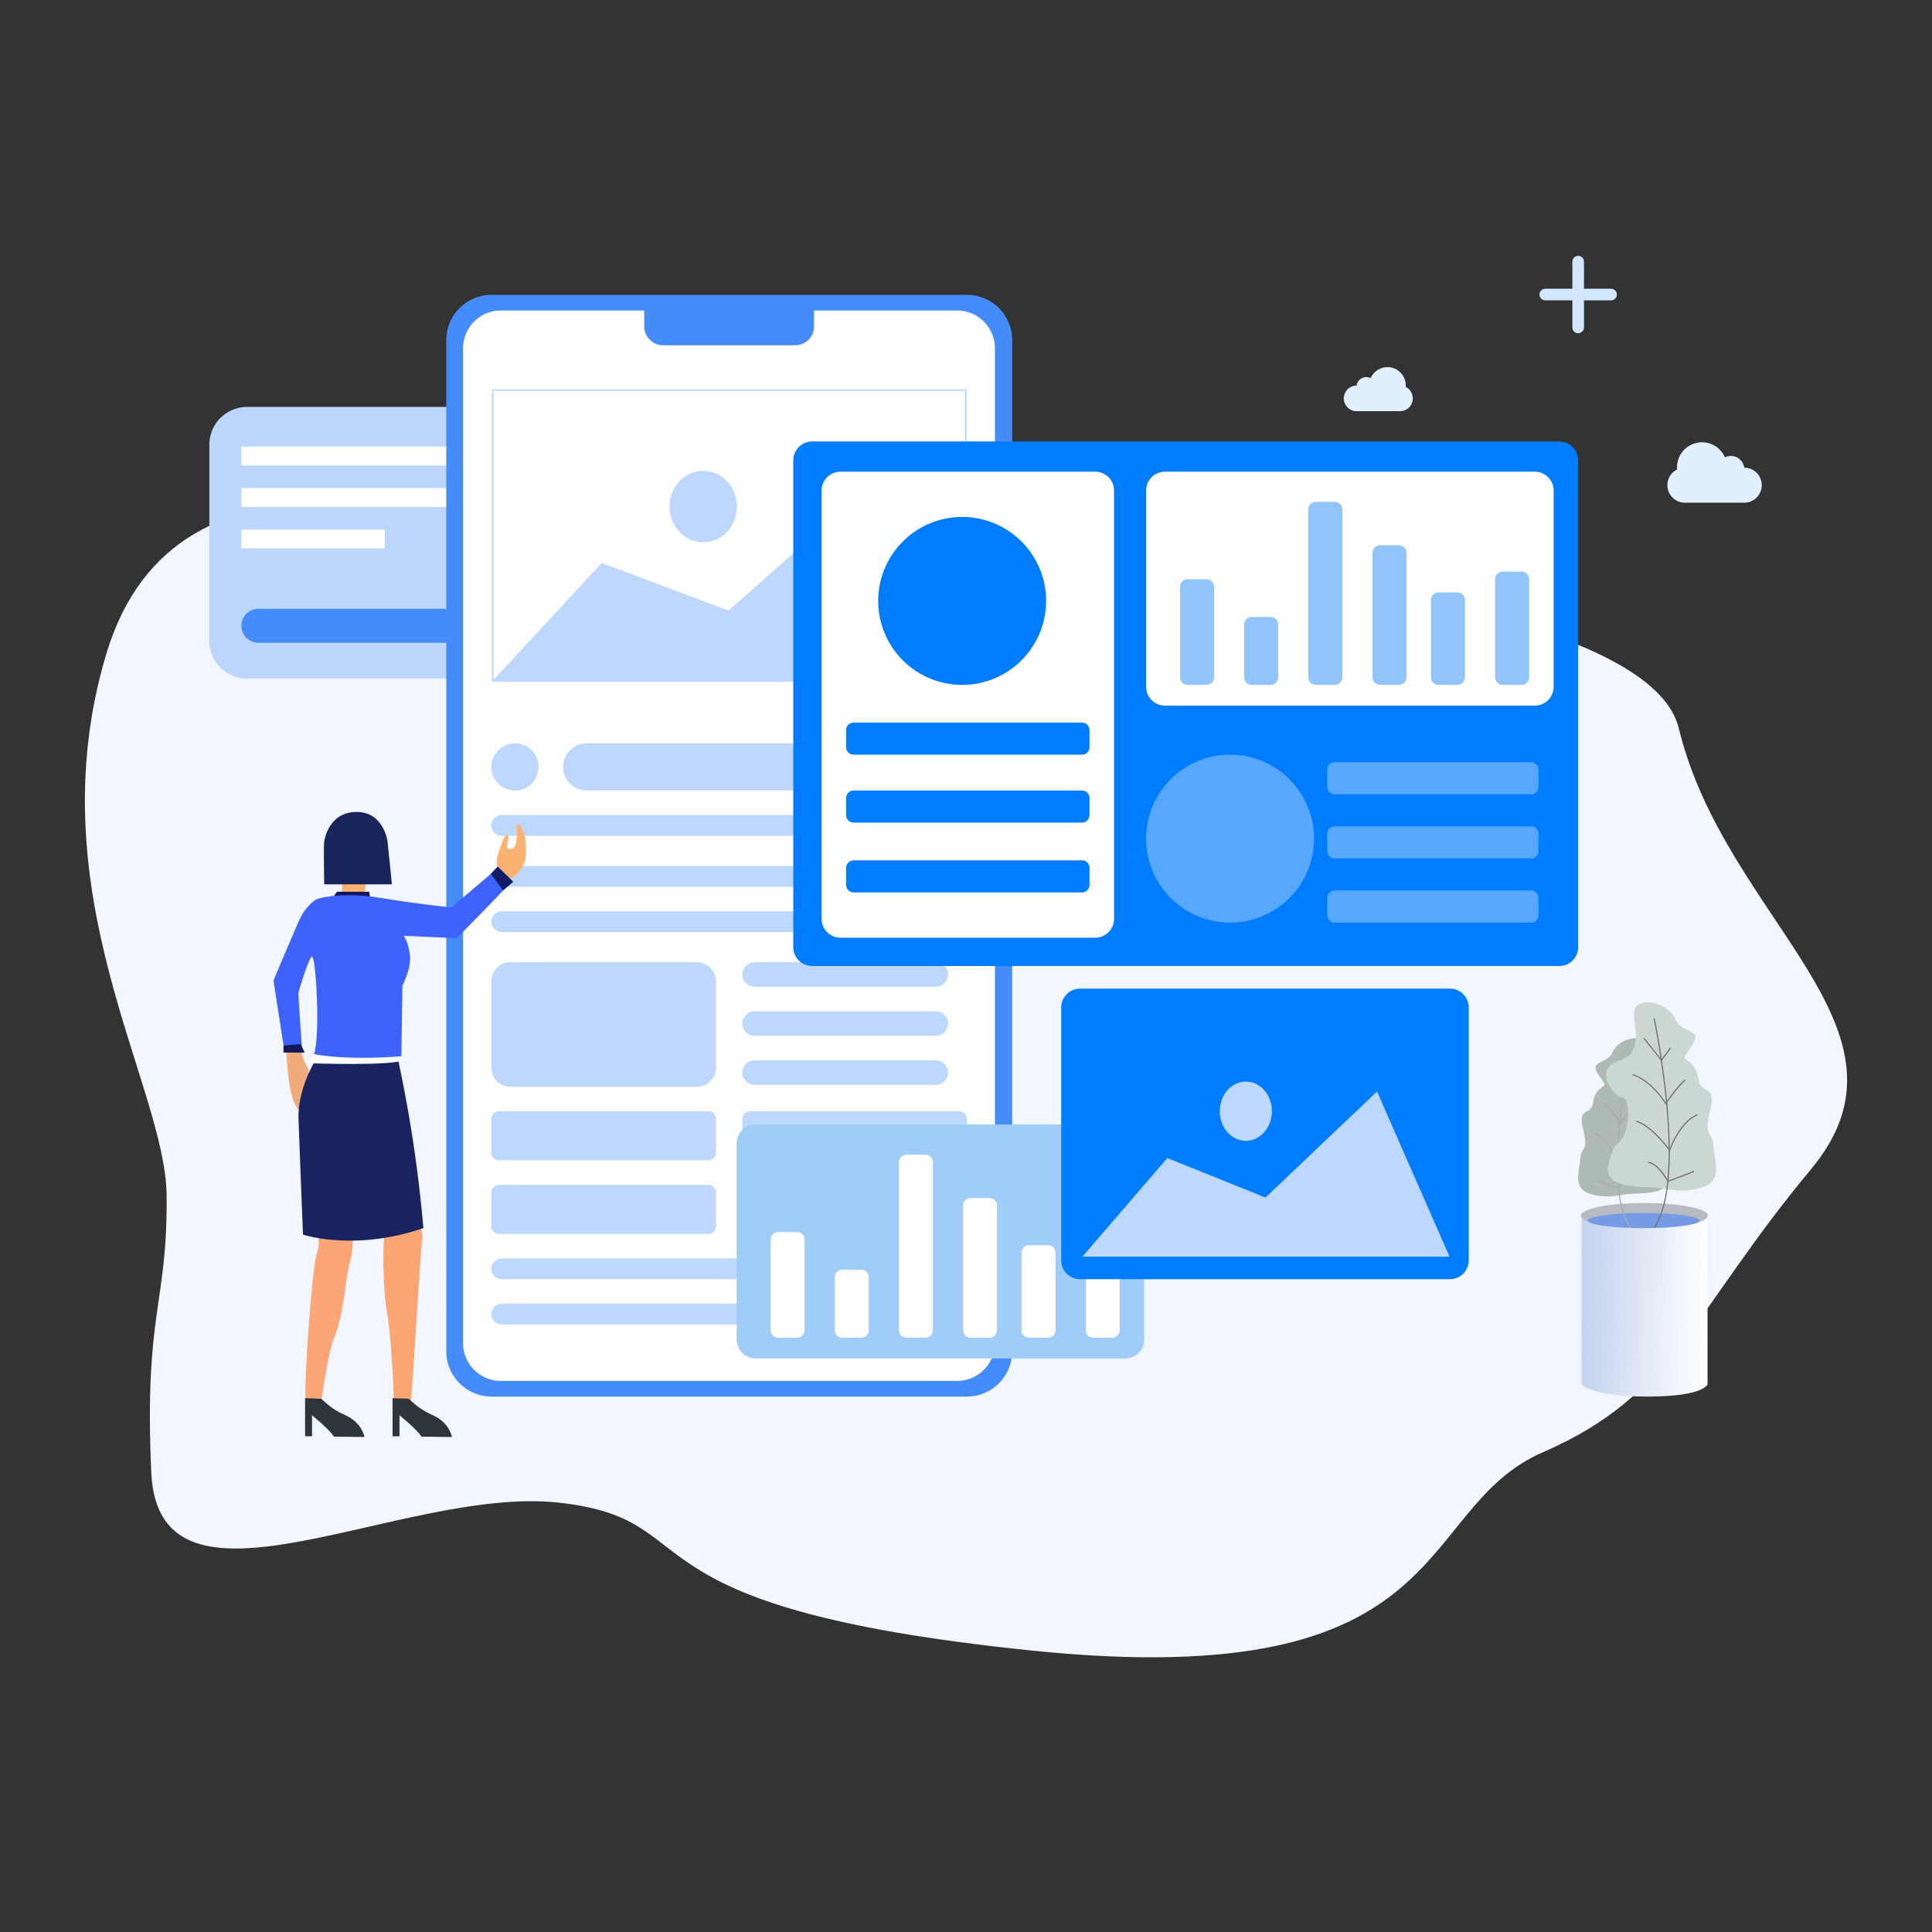 <svg viewBox="0 0 1024 1024" height="1024" width="1024" xmlns:xlink="http://www.w3.org/1999/xlink" xmlns="http://www.w3.org/2000/svg">
  <rect x="0" y="0" width="1024" height="1024" fill="#333333" stroke="none"/>
  <defs>
    <clipPath id="clip-path">
      <rect style="isolation: isolate" fill="#fff" height="1024" width="1024" id="阅读资料"></rect>
    </clipPath>
    <linearGradient gradientUnits="objectBoundingBox" y2="0.457" x2="1" y1="0.418" id="linear-gradient">
      <stop stop-color="#c3d2ef" offset="0"></stop>
      <stop stop-color="#fff" offset="1"></stop>
    </linearGradient>
    <clipPath id="clip-阅读资料-2">
      <rect height="1024" width="1024"></rect>
    </clipPath>
  </defs>
  <g clip-path="url(#clip-阅读资料-2)" id="阅读资料-2">
    <!-- <rect fill="#fff" height="1024" width="1024"></rect> -->
    <g style="isolation: isolate" clip-path="url(#clip-path)" id="阅读资料-3">
      <!-- <rect style="isolation: isolate" fill="#fff" height="1024" width="1024" id="阅读资料-4"></rect> -->
      <path style="isolation: isolate" fill="#f2f6fe" transform="translate(45 266.438)" d="M11.3,80.291C49.133-45.948,201.64,14.434,241.366,14.434S820.235,18,844.827,119.68s132.42,158.76,69.993,233.681S842.935,472.879,772.941,503.2,729.43,631.64,502.424,608.45s-168.362-69.57-251.6-78.489S38.951,599.531,35.168,513.906s8.72-88.516,8.145-146.829S-26.537,206.532,11.3,80.291Z" id="路径_1166"></path>
      <path style="isolation: isolate" fill="#d1e6ff" transform="translate(815.964 135.615)" d="M17.425,37.925V23.576H3.075a3.075,3.075,0,0,1,0-6.151h14.35V3.075a3.075,3.075,0,1,1,6.15,0v14.35h14.35a3.075,3.075,0,0,1,0,6.151H23.575v14.35a3.075,3.075,0,1,1-6.15,0Z" id="联合_163"></path>
      <path style="isolation: isolate" fill="#e2efff" transform="translate(883.746 234.439)" d="M9.291,32A9.292,9.292,0,0,1,5.137,14.4Q5.1,13.914,5.1,13.42A13.244,13.244,0,0,1,30.5,7.978a7.048,7.048,0,0,1,3.177-.752,7.171,7.171,0,0,1,7.07,6.194A9.29,9.29,0,0,1,40.709,32Z" id="联合_164"></path>
      <path style="isolation: isolate" fill="#e2efff" transform="translate(712.255 194.588)" d="M6.779,23.35A6.779,6.779,0,0,1,6.766,9.792a5.239,5.239,0,0,1,5.168-4.52,5.158,5.158,0,0,1,2.322.549A9.683,9.683,0,0,1,32.819,9.792q0,.358-.025.711A6.78,6.78,0,0,1,29.768,23.35Z" id="联合_165"></path>
      <path style="isolation: isolate" fill="#fff" transform="translate(802 373)" d="M0,10.5A10.5,10.5,0,1,1,10.5,21,10.5,10.5,0,0,1,0,10.5Z" id="椭圆_379"></path>
      <g style="isolation: isolate" transform="translate(110.956 215.679)" id="组_6513">
        <path style="isolation: isolate" fill="#bcd5fb" d="M248.006,176.442,227.718,144H20A20,20,0,0,1,0,124V20A20,20,0,0,1,20,0H297a20,20,0,0,1,20,20V124a20,20,0,0,1-20,20H273.522l-18.661,32.321a4,4,0,0,1-6.855.122Z" id="联合_170"></path>
        <g style="isolation: isolate" transform="translate(17 21)" id="组_6495">
          <path style="isolation: isolate" fill="#fff" d="M0,0H144V10H0Z" id="矩形_1472"></path>
          <path style="isolation: isolate" fill="#fff" transform="translate(0 22)" d="M0,0H144V10H0Z" id="矩形_1473"></path>
          <path style="isolation: isolate" fill="#fff" transform="translate(0 44)" d="M0,0H76V10H0Z" id="矩形_1474"></path>
          <path style="isolation: isolate" fill="#458cfb" transform="translate(0 86)" d="M107,0a9,9,0,0,1,0,18H9A9,9,0,1,1,9,0Z" id="矩形_1475"></path>
        </g>
        <g style="isolation: isolate" transform="translate(191 21)" id="组_6501">
          <path style="isolation: isolate" fill="#458cfb" transform="translate(0 0)" d="M52,104A52.014,52.014,0,0,1,31.759,4.086,52.014,52.014,0,0,1,72.241,99.914,51.675,51.675,0,0,1,52,104Zm0-85A33,33,0,1,0,85,52,33.038,33.038,0,0,0,52,19Z" id="减去_40"></path>
          <path style="isolation: isolate" fill="#fbb245" transform="translate(52)" d="M0,104H0V85a32.777,32.777,0,0,0,23.323-9.677A32.777,32.777,0,0,0,33,52,33.037,33.037,0,0,0,0,19V0A51.686,51.686,0,0,1,20.241,4.086,51.844,51.844,0,0,1,36.77,15.231,51.814,51.814,0,0,1,47.914,31.759a52.177,52.177,0,0,1,0,40.482A51.814,51.814,0,0,1,36.77,88.77,51.844,51.844,0,0,1,20.241,99.914,51.688,51.688,0,0,1,0,104Z" id="减去_42"></path>
          <path style="isolation: isolate" fill="#c62bcb" transform="translate(52 60)" d="M0,44H0V25a32.775,32.775,0,0,0,23.324-9.677A32.941,32.941,0,0,0,32.025,0H51.392a51.61,51.61,0,0,1-3.478,12.241A51.8,51.8,0,0,1,36.77,28.769,51.837,51.837,0,0,1,20.241,39.914,51.676,51.676,0,0,1,0,44Z" id="减去_45"></path>
        </g>
      </g>
      <g style="isolation: isolate" transform="translate(836.462 531.266)" id="组_6514">
        <path style="isolation: isolate" fill="url(#linear-gradient)" transform="translate(1.778 112.671)" d="M66.786,0V89.723s-1.628,6.558-32,6.558S0,89.723,0,89.723V0Z" id="路径_1167"></path>
        <path style="isolation: isolate" fill="#b7bbc2" transform="translate(1.45 106.348)" d="M0,6.65C0,2.977,15.085,0,33.693,0S67.385,2.977,67.385,6.65,52.3,13.3,33.693,13.3,0,10.323,0,6.65Z" id="椭圆_359"></path>
        <path style="isolation: isolate" fill="#769be5" transform="translate(4.997 111.668)" d="M0,3.99C0,1.786,13.3,0,29.7,0s29.7,1.786,29.7,3.99-13.3,3.99-29.7,3.99S0,6.193,0,3.99Z" id="椭圆_360"></path>
        <g style="isolation: isolate" transform="translate(0 18.978)" id="组_6466">
          <path style="isolation: isolate" fill="#adbbb4" d="M47.977,72.715c-2.192-10.434-3.779-8.57-6.3-12.1s-4.032-17.393,0-18.148,9.58-9.074,6.3-13.36S37.894,26.587,36.13,19.026,39.406,2.893,33.861.625,20,2.641,18.233,7.431,9.159,12.471,9.159,15.5s5.292,8.066,4.789,9.327S8.907,26.839,7.9,34.151-.419,35.915,2.605,48.265s-.759,8.067-1.514,15.88-3.781,15.628,5.294,18.4,14.619.5,20.921,0S50.167,83.151,47.977,72.715Z" id="路径_1168"></path>
          <path style="isolation: isolate" stroke-width="0.6" stroke="#ababab" fill="none" transform="translate(20.842 7.174)" d="M6.721,0s-15.122,71.842,0,93.266" id="路径_1169"></path>
          <path style="isolation: isolate" stroke-width="0.6" stroke="#ababab" fill="none" transform="translate(20.203 15.924)" d="M11.932,0l-7.8,9.867L0,4.359" id="路径_1170"></path>
          <path style="isolation: isolate" stroke-width="0.6" stroke="#ababab" fill="none" transform="translate(13.778 32.214)" d="M23.407,0C14.689,2.754,8.59,12.964,8.59,12.964S4.133,6.083,0,2.408" id="路径_1171"></path>
          <path style="isolation: isolate" stroke-width="0.6" stroke="#ababab" fill="none" transform="translate(8.271 50.114)" d="M27.227,2.875C20.078,5.051,12.41,15.837,12.41,15.837S8.03,3.212,0,0" id="路径_1172"></path>
          <path style="isolation: isolate" stroke-width="0.6" stroke="#ababab" fill="none" transform="translate(9.764 71.339)" d="M20.423,0C15.949.46,11.61,8.463,11.61,8.463L0,4.017" id="路径_1173"></path>
        </g>
        <g style="isolation: isolate" transform="translate(14.818)" id="组_6467">
          <path style="isolation: isolate" fill="#cbd7d1" d="M1.181,86.456c2.605-12.407,4.5-10.189,7.492-14.385s4.8-20.679,0-21.577S-2.715,39.7,1.181,34.609s11.989-3,14.087-11.989-3.9-19.179,2.7-21.877,16.484,2.4,18.582,8.091,10.788,5.992,10.788,9.59-6.292,9.593-5.692,11.089,5.993,2.4,7.193,11.091,9.889,2.1,6.292,16.783.9,9.588,1.8,18.88,4.5,18.582-6.293,21.878-17.384.6-24.876,0S-1.423,98.863,1.181,86.456Z" id="路径_1168-2"></path>
          <path style="isolation: isolate" stroke-width="0.6" stroke="#707070" fill="none" transform="translate(25.45 8.529)" d="M0,0S17.983,85.414,0,110.888" id="路径_1169-2"></path>
          <path style="isolation: isolate" stroke-width="0.6" stroke="#707070" fill="none" transform="translate(20.014 18.933)" d="M0,0,9.276,11.731l4.91-6.549" id="路径_1170-2"></path>
          <path style="isolation: isolate" stroke-width="0.6" stroke="#707070" fill="none" transform="translate(14.013 38.304)" d="M0,0C10.369,3.272,17.618,15.411,17.618,15.411s5.3-8.182,10.212-12.548" id="路径_1171-2"></path>
          <path style="isolation: isolate" stroke-width="0.6" stroke="#707070" fill="none" transform="translate(16.016 59.583)" d="M0,3.419C8.5,6,17.618,18.829,17.618,18.829S22.825,3.821,32.374,0" id="路径_1172-2"></path>
          <path style="isolation: isolate" stroke-width="0.6" stroke="#707070" fill="none" transform="translate(22.334 84.82)" d="M0,0C5.319.548,10.475,10.061,10.475,10.061L24.281,4.775" id="路径_1173-2"></path>
        </g>
      </g>
      <g style="isolation: isolate" transform="translate(236.548 156.263)" id="组_6520">
        <g style="isolation: isolate" id="组_6484">
          <path style="isolation: isolate" fill="#458cfb" d="M275.929,0a24,24,0,0,1,24,24V559.955a24,24,0,0,1-24,24H24a24,24,0,0,1-24-24V24A24,24,0,0,1,24,0Z" id="矩形_1402"></path>
          <path style="isolation: isolate" fill="#fff" transform="translate(8.887 8.322)" d="M261.89,0a20,20,0,0,1,20,20V547.311a20,20,0,0,1-20,20H20a20,20,0,0,1-20-20V20A20,20,0,0,1,20,0Z" id="矩形_1404"></path>
          <path style="isolation: isolate" fill="#458cfb" transform="translate(104.915 1.737)" d="M90,0V15A10,10,0,0,1,80,25H10A10,10,0,0,1,0,15V0Z" id="矩形_1535"></path>
        </g>
        <g style="isolation: isolate" transform="translate(24.138 50)" id="组_6516">
          <g style="isolation: isolate" fill="#fff" transform="translate(0)" id="矩形_1519">
            <path stroke="none" d="M 251.153 154.562 L 0.5 154.562 L 0.5 0.5 L 251.153 0.5 L 251.153 154.562 Z"></path>
            <path fill="#c5defb" stroke="none" d="M 1 1 L 1 154.062 L 250.653 154.062 L 250.653 1 L 1 1 M 0 0 L 251.653 0 L 251.653 155.062 L 0 155.062 L 0 0 Z"></path>
          </g>
          <path style="isolation: isolate" fill="#bed7ff" transform="translate(0 49.668)" d="M125.509,67.676,201.969,0l49.684,105.394H0L58.24,42.463Z" id="路径_1242"></path>
          <path style="isolation: isolate" fill="#bed7ff" transform="translate(94.172 43.324)" d="M0,18.916C0,8.469,8,0,17.868,0S35.736,8.469,35.736,18.916s-8,18.916-17.868,18.916S0,29.364,0,18.916Z" id="椭圆_380"></path>
        </g>
        <g style="isolation: isolate" transform="translate(23.915 237.737)" id="组_6519">
          <path style="isolation: isolate" fill="#bed7ff" d="M0,12.5A12.5,12.5,0,1,1,12.5,25,12.5,12.5,0,0,1,0,12.5Z" id="椭圆_381"></path>
          <path style="isolation: isolate" fill="#bed7ff" transform="translate(38)" d="M201.5,0a12.5,12.5,0,0,1,0,25H12.5a12.5,12.5,0,1,1,0-25Z" id="矩形_1536"></path>
          <path style="isolation: isolate" fill="#bed7ff" transform="translate(0 38)" d="M246.5,0a5.5,5.5,0,0,1,0,11H5.5a5.5,5.5,0,1,1,0-11Z" id="矩形_1537"></path>
          <path style="isolation: isolate" fill="#bed7ff" transform="translate(0 65)" d="M246.5,0a5.5,5.5,0,0,1,0,11H5.5a5.5,5.5,0,1,1,0-11Z" id="矩形_1538"></path>
          <path style="isolation: isolate" fill="#bed7ff" transform="translate(0 89)" d="M246.5,0a5.5,5.5,0,0,1,0,11H5.5a5.5,5.5,0,1,1,0-11Z" id="矩形_1539"></path>
          <path style="isolation: isolate" fill="#bed7ff" transform="translate(0 273)" d="M246.5,0a5.5,5.5,0,0,1,0,11H5.5a5.5,5.5,0,1,1,0-11Z" id="矩形_1545"></path>
          <path style="isolation: isolate" fill="#bed7ff" transform="translate(0 297)" d="M246.5,0a5.5,5.5,0,0,1,0,11H5.5a5.5,5.5,0,1,1,0-11Z" id="矩形_1546"></path>
          <path style="isolation: isolate" fill="#bed7ff" transform="translate(0 116)" d="M109,0a10,10,0,0,1,10,10V56a10,10,0,0,1-10,10H10A10,10,0,0,1,0,56V10A10,10,0,0,1,10,0Z" id="矩形_1540"></path>
          <path style="isolation: isolate" fill="#bed7ff" transform="translate(133 116)" d="M102.5,0a6.5,6.5,0,0,1,0,13H6.5a6.5,6.5,0,1,1,0-13Z" id="矩形_1547"></path>
          <path style="isolation: isolate" fill="#bed7ff" transform="translate(133 142)" d="M102.5,0a6.5,6.5,0,0,1,0,13H6.5a6.5,6.5,0,1,1,0-13Z" id="矩形_1548"></path>
          <path style="isolation: isolate" fill="#bed7ff" transform="translate(133 168)" d="M102.5,0a6.5,6.5,0,0,1,0,13H6.5a6.5,6.5,0,1,1,0-13Z" id="矩形_1549"></path>
          <path style="isolation: isolate" fill="#bed7ff" transform="translate(0 195)" d="M115,0a4,4,0,0,1,4,4V22a4,4,0,0,1-4,4H4a4,4,0,0,1-4-4V4A4,4,0,0,1,4,0Z" id="矩形_1541"></path>
          <path style="isolation: isolate" fill="#bed7ff" transform="translate(0 234)" d="M115,0a4,4,0,0,1,4,4V22a4,4,0,0,1-4,4H4a4,4,0,0,1-4-4V4A4,4,0,0,1,4,0Z" id="矩形_1544"></path>
          <path style="isolation: isolate" fill="#bed7ff" transform="translate(133 195)" d="M115,0a4,4,0,0,1,4,4V22a4,4,0,0,1-4,4H4a4,4,0,0,1-4-4V4A4,4,0,0,1,4,0Z" id="矩形_1542"></path>
          <path style="isolation: isolate" fill="#bed7ff" transform="translate(133 234)" d="M115,0a4,4,0,0,1,4,4V22a4,4,0,0,1-4,4H4a4,4,0,0,1-4-4V4A4,4,0,0,1,4,0Z" id="矩形_1543"></path>
        </g>
      </g>
      <g style="isolation: isolate" transform="translate(144.956 430.356)" id="组_6485">
        <path style="isolation: isolate" fill="#f9b272" transform="translate(35.936 28.426)" d="M0,19.012l12.26-1.244L13.682,0,.709,5.686Z" id="路径_1174"></path>
        <path style="isolation: isolate" fill="#18255a" transform="translate(26.714)" d="M17.391,0C31.783,0,33.732,15.631,33.732,15.631l2.313,22.742H.158S-.2,17.586.158,15.631,3,0,17.391,0Z" id="路径_1175"></path>
        <path style="isolation: isolate" fill="#f9b272" transform="translate(117.235 6.293)" d="M2.239,14.623C3.323,11.5,5.038,5.33,6.825,5.969s-2.232,7.51,1.334,7.445,3.82-4.9,3.441-11.141,4.332,1.906,4.647,6.045.824,9.359-.764,12.861S9.5,30.475,3.962,30.793s-4.2-4.84-2.357-6.939A15.358,15.358,0,0,1,2.239,14.623Z" id="路径_1181"></path>
        <path style="isolation: isolate" fill="#f1ab7a" transform="translate(6.791 122.363)" d="M6.135,34.9c5.377,5.381,6.992-19.041,5.27-21.732A29.607,29.607,0,0,1,7.316,1.447C6.883-2.857,0,3.813,0,3.813S.752,29.527,6.135,34.9Z" id="路径_1187"></path>
        <g style="isolation: isolate" transform="translate(16.742 211.08)" id="组_6470">
          <path style="isolation: isolate" fill="#fca677" transform="translate(0.161)" d="M6.153,22.594C3.683,27.973-1,93.287.188,100.6s7.471,7.414,7.471,7.414S11.1,77.246,15.622,66.6s5.809-30.018,7.1-35.4,3.762-12.8,1.291-21.838S5.4,0,5.4,0,8.63,17.217,6.153,22.594Z" id="路径_1183"></path>
          <path style="isolation: isolate" fill="#2c353a" transform="translate(0 99.646)" d="M0,20.178H3.691V9.041s9.551,7.7,11.586,11.33c0,.063,16.233.129,16.233.191C30.619,17,28.135,11.9,20.629,8.658S9.041.318,8.342.256,0,0,0,0Z" id="路径_1184"></path>
          <path style="isolation: isolate" fill="#fba572" transform="translate(41.497 1.221)" d="M20.59,14.092c-.752,3.228-4.838,75.314-6.019,86.5s-8.826,2.683-8.826,2.683-1.072-35.07-3.869-50.67S-.174,6.775,1.441,4.84,17.254,0,17.254,0,21.348,10.863,20.59,14.092Z" id="路径_1186"></path>
          <path style="isolation: isolate" fill="#2c353a" transform="translate(46.361 99.646)" d="M0,20.178H3.691V9.041s9.551,7.7,11.586,11.33c0,.063,16.233.129,16.233.191C30.619,17,28.135,11.9,20.629,8.658S9.041.318,8.342.256,0,0,0,0Z" id="路径_1185"></path>
        </g>
        <path style="isolation: isolate" fill="#192360" transform="translate(13.248 118.136)" d="M.022,44.434c.545,15.818,2.361,61.453,2.361,61.453S29.655,114.98,66.2,102.43A716.473,716.473,0,0,0,52.384,11.344c-5.814-26.545-43.27,1.82-43.27,1.82S-.524,28.615.022,44.434Z" id="路径_1182"></path>
        <g style="isolation: isolate" transform="translate(0 28.956)" id="组_6469">
          <path style="isolation: isolate" fill="#15155f" transform="translate(29.38 13.332)" d="M21.322,0l.951,5.873L0,6.146,4.234,0Z" id="路径_1176"></path>
          <path style="isolation: isolate" fill="#fff" transform="translate(19.573 97.764)" d="M0,6.479s43.271,1.5,48.982-1.639C47.293-.092,45.416,0,45.416,0L1.883,1.605Z" id="路径_1180"></path>
          <path style="isolation: isolate" fill="#3e62fe" transform="translate(0 3.629)" d="M13.256,25.555C10.387,32.121,0,56.713,0,56.713L5.33,91.154h9.7S12.982,64.5,13.256,63.139s4.508-15.445,6.83-19S25.01,86.367,21.455,95.8c19.952,3.553,46.327,1.092,46.327,1.092s.547-36.9.547-37.307,4.781-8.883,3.963-16.26-3.283-10.25-3.283-10.25L97.165,34.3S122.308,8.748,122.446,8.2,115.474,0,115.474,0L94.292,18.041s-19.539-2.053-37.307-5.059-30.335-.609-33.345.414S16.125,19,13.256,25.555Z" id="路径_1177"></path>
          <path style="isolation: isolate" fill="#111d67" transform="translate(115.188)" d="M3.686,0l8.227,8.041-5.359,4.59L0,3.873Z" id="路径_1178"></path>
          <path style="isolation: isolate" fill="#131957" transform="translate(5.306 94.104)" d="M0,4.492H11.229L9.168,0,0,.664Z" id="路径_1179"></path>
        </g>
      </g>
      <g style="isolation: isolate" transform="translate(420.463 234)" id="组_6521">
        <path style="isolation: isolate" fill="#007dfe" d="M406,0a10,10,0,0,1,10,10V268a10,10,0,0,1-10,10H10A10,10,0,0,1,0,268V10A10,10,0,0,1,10,0Z" id="矩形_1550"></path>
        <path style="isolation: isolate" fill="#fff" transform="translate(15 16)" d="M145,0a10,10,0,0,1,10,10V237a10,10,0,0,1-10,10H10A10,10,0,0,1,0,237V10A10,10,0,0,1,10,0Z" id="矩形_1551"></path>
        <path style="isolation: isolate" fill="#007dfe" transform="translate(45 40)" d="M0,44.5A44.5,44.5,0,1,1,44.5,89,44.5,44.5,0,0,1,0,44.5Z" id="椭圆_382"></path>
        <path style="isolation: isolate" fill="#57a8fc" transform="translate(187 166)" d="M0,44.5A44.5,44.5,0,1,1,44.5,89,44.5,44.5,0,0,1,0,44.5Z" id="椭圆_383"></path>
        <path style="isolation: isolate" fill="#007dfe" transform="translate(28 149)" d="M125,0a4,4,0,0,1,4,4v9a4,4,0,0,1-4,4H4a4,4,0,0,1-4-4V4A4,4,0,0,1,4,0Z" id="矩形_1552"></path>
        <path style="isolation: isolate" fill="#57a8fc" transform="translate(283 170)" d="M108,0a4,4,0,0,1,4,4v9a4,4,0,0,1-4,4H4a4,4,0,0,1-4-4V4A4,4,0,0,1,4,0Z" id="矩形_1562"></path>
        <path style="isolation: isolate" fill="#57a8fc" transform="translate(283 204)" d="M108,0a4,4,0,0,1,4,4v9a4,4,0,0,1-4,4H4a4,4,0,0,1-4-4V4A4,4,0,0,1,4,0Z" id="矩形_1563"></path>
        <path style="isolation: isolate" fill="#57a8fc" transform="translate(283 238)" d="M108,0a4,4,0,0,1,4,4v9a4,4,0,0,1-4,4H4a4,4,0,0,1-4-4V4A4,4,0,0,1,4,0Z" id="矩形_1564"></path>
        <g style="isolation: isolate" transform="translate(187 16)" id="组_6522">
          <path style="isolation: isolate" fill="#fff" d="M206,0a10,10,0,0,1,10,10V114a10,10,0,0,1-10,10H10A10,10,0,0,1,0,114V10A10,10,0,0,1,10,0Z" id="矩形_1555"></path>
          <path style="isolation: isolate" fill="#91c4f8" transform="translate(18 57)" d="M14,0a4,4,0,0,1,4,4V52a4,4,0,0,1-4,4H4a4,4,0,0,1-4-4V4A4,4,0,0,1,4,0Z" id="矩形_1556"></path>
          <path style="isolation: isolate" fill="#91c4f8" transform="translate(52 77)" d="M14,0a4,4,0,0,1,4,4V32a4,4,0,0,1-4,4H4a4,4,0,0,1-4-4V4A4,4,0,0,1,4,0Z" id="矩形_1557"></path>
          <path style="isolation: isolate" fill="#91c4f8" transform="translate(86 16)" d="M14,0a4,4,0,0,1,4,4V93a4,4,0,0,1-4,4H4a4,4,0,0,1-4-4V4A4,4,0,0,1,4,0Z" id="矩形_1558"></path>
          <path style="isolation: isolate" fill="#91c4f8" transform="translate(120 39)" d="M14,0a4,4,0,0,1,4,4V70a4,4,0,0,1-4,4H4a4,4,0,0,1-4-4V4A4,4,0,0,1,4,0Z" id="矩形_1559"></path>
          <path style="isolation: isolate" fill="#91c4f8" transform="translate(151 64)" d="M14,0a4,4,0,0,1,4,4V45a4,4,0,0,1-4,4H4a4,4,0,0,1-4-4V4A4,4,0,0,1,4,0Z" id="矩形_1560"></path>
          <path style="isolation: isolate" fill="#91c4f8" transform="translate(185 53)" d="M14,0a4,4,0,0,1,4,4V56a4,4,0,0,1-4,4H4a4,4,0,0,1-4-4V4A4,4,0,0,1,4,0Z" id="矩形_1561"></path>
        </g>
        <path style="isolation: isolate" fill="#007dfe" transform="translate(28 185)" d="M125,0a4,4,0,0,1,4,4v9a4,4,0,0,1-4,4H4a4,4,0,0,1-4-4V4A4,4,0,0,1,4,0Z" id="矩形_1553"></path>
        <path style="isolation: isolate" fill="#007dfe" transform="translate(28 222)" d="M125,0a4,4,0,0,1,4,4v9a4,4,0,0,1-4,4H4a4,4,0,0,1-4-4V4A4,4,0,0,1,4,0Z" id="矩形_1554"></path>
      </g>
      <g style="isolation: isolate" transform="translate(390.463 596)" id="组_6523">
        <path style="isolation: isolate" fill="#9fccf9" d="M206,0a10,10,0,0,1,10,10V114a10,10,0,0,1-10,10H10A10,10,0,0,1,0,114V10A10,10,0,0,1,10,0Z" id="矩形_1555-2"></path>
        <path style="isolation: isolate" fill="#fff" transform="translate(18 57)" d="M14,0a4,4,0,0,1,4,4V52a4,4,0,0,1-4,4H4a4,4,0,0,1-4-4V4A4,4,0,0,1,4,0Z" id="矩形_1556-2"></path>
        <path style="isolation: isolate" fill="#fff" transform="translate(52 77)" d="M14,0a4,4,0,0,1,4,4V32a4,4,0,0,1-4,4H4a4,4,0,0,1-4-4V4A4,4,0,0,1,4,0Z" id="矩形_1557-2"></path>
        <path style="isolation: isolate" fill="#fff" transform="translate(86 16)" d="M14,0a4,4,0,0,1,4,4V93a4,4,0,0,1-4,4H4a4,4,0,0,1-4-4V4A4,4,0,0,1,4,0Z" id="矩形_1558-2"></path>
        <path style="isolation: isolate" fill="#fff" transform="translate(120 39)" d="M14,0a4,4,0,0,1,4,4V70a4,4,0,0,1-4,4H4a4,4,0,0,1-4-4V4A4,4,0,0,1,4,0Z" id="矩形_1559-2"></path>
        <path style="isolation: isolate" fill="#fff" transform="translate(151 64)" d="M14,0a4,4,0,0,1,4,4V45a4,4,0,0,1-4,4H4a4,4,0,0,1-4-4V4A4,4,0,0,1,4,0Z" id="矩形_1560-2"></path>
        <path style="isolation: isolate" fill="#fff" transform="translate(185 53)" d="M14,0a4,4,0,0,1,4,4V56a4,4,0,0,1-4,4H4a4,4,0,0,1-4-4V4A4,4,0,0,1,4,0Z" id="矩形_1561-2"></path>
      </g>
      <g style="isolation: isolate" transform="translate(562.463 524)" id="组_6524">
        <path style="isolation: isolate" fill="#007dfe" d="M206,0a10,10,0,0,1,10,10V144a10,10,0,0,1-10,10H10A10,10,0,0,1,0,144V10A10,10,0,0,1,10,0Z" id="矩形_1555-3"></path>
        <g style="isolation: isolate" transform="translate(11.223 13.263)" id="组_6525">
          <path style="isolation: isolate" fill="none" d="M0,0H194.589V128.8H0Z" id="矩形_1519-2"></path>
          <path style="isolation: isolate" fill="#bed7ff" transform="translate(0 41.255)" d="M97.049,56.213,156.171,0l38.418,87.542H0L45.034,35.27Z" id="路径_1242-2"></path>
          <path style="isolation: isolate" fill="#bed7ff" transform="translate(72.818 35.985)" d="M0,15.712C0,7.035,6.186,0,13.816,0S27.633,7.035,27.633,15.712,21.447,31.424,13.816,31.424,0,24.39,0,15.712Z" id="椭圆_380-2"></path>
        </g>
      </g>
    </g>
  </g>
</svg>
